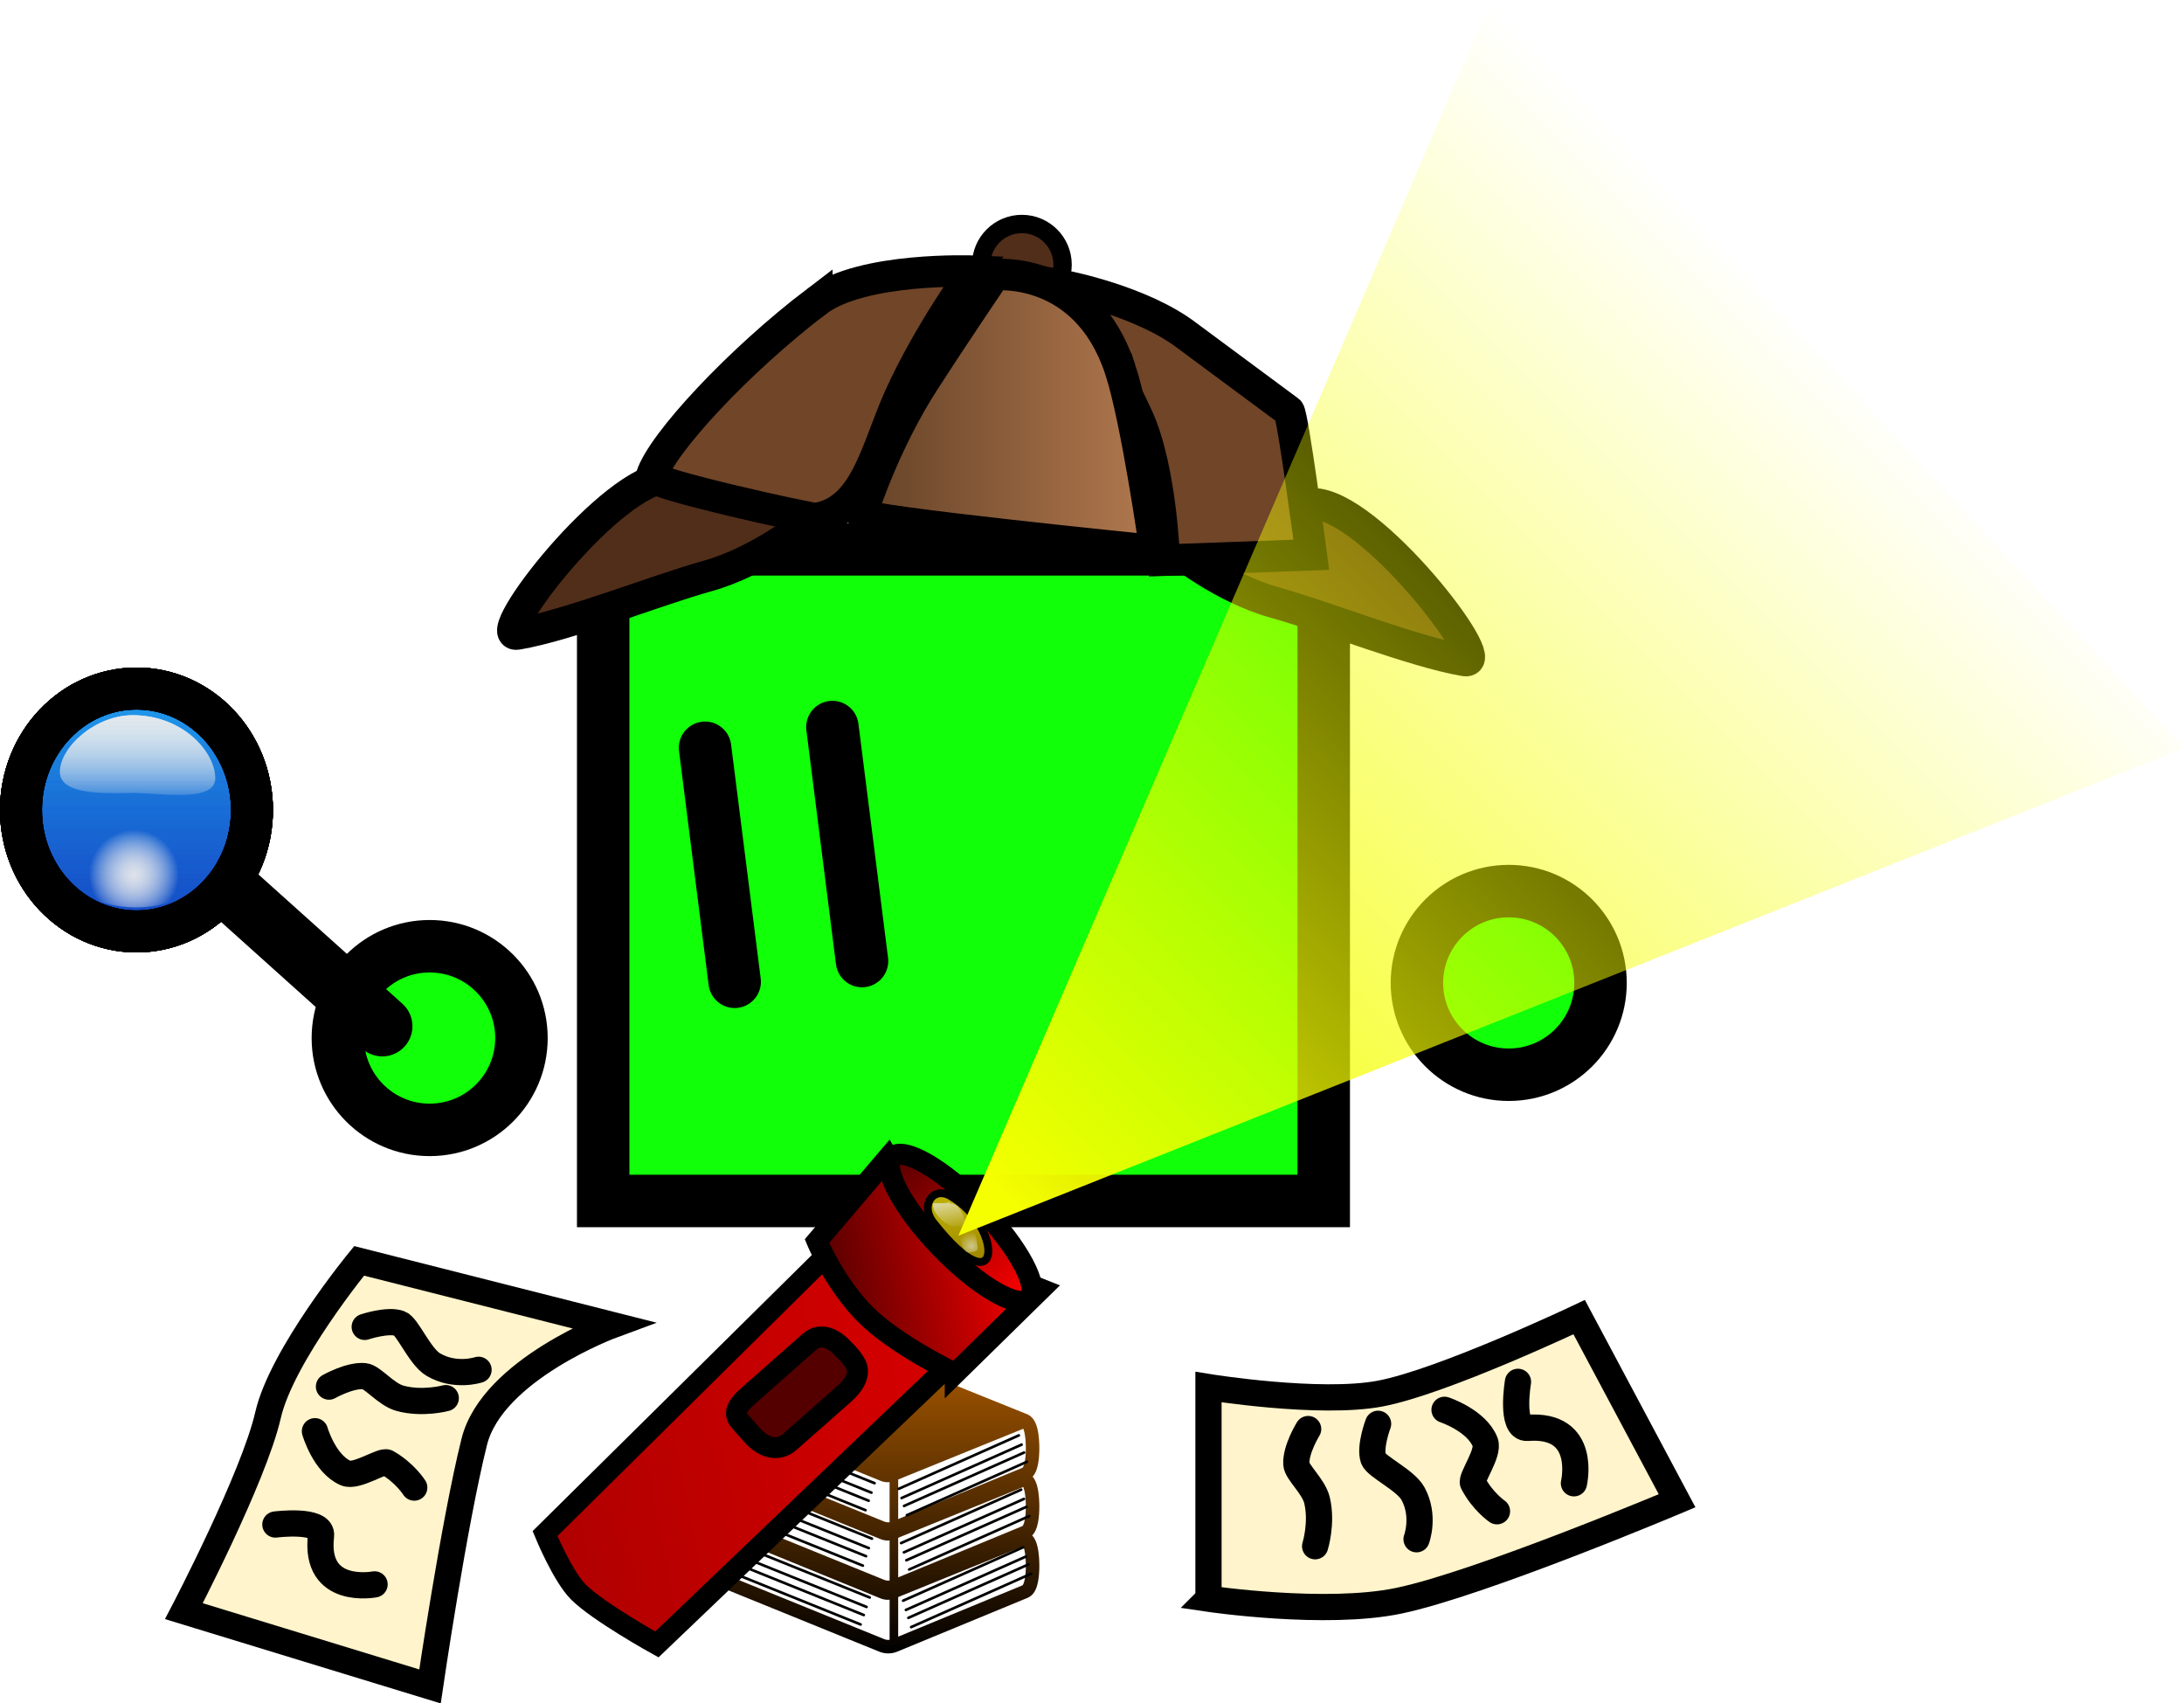 <svg version="1.1" xmlns="http://www.w3.org/2000/svg" xmlns:xlink="http://www.w3.org/1999/xlink" width="416.342" height="324.66" viewBox="0,0,416.342,324.66"><defs><linearGradient x1="91.808" y1="136.53" x2="91.808" y2="182.823" gradientUnits="userSpaceOnUse" id="color-1"><stop offset="0" stop-color="#0092ed" stop-opacity="0.506"/><stop offset="1" stop-color="#0030a1" stop-opacity="0.514"/></linearGradient><linearGradient x1="91.808" y1="136.53" x2="91.808" y2="182.823" gradientUnits="userSpaceOnUse" id="color-2"><stop offset="0" stop-color="#0092ed" stop-opacity="0.506"/><stop offset="1" stop-color="#0030a1" stop-opacity="0.514"/></linearGradient><linearGradient x1="91.808" y1="136.53" x2="91.808" y2="182.823" gradientUnits="userSpaceOnUse" id="color-3"><stop offset="0" stop-color="#0092ed" stop-opacity="0.506"/><stop offset="1" stop-color="#0030a1" stop-opacity="0.514"/></linearGradient><linearGradient x1="91.808" y1="136.53" x2="91.808" y2="182.823" gradientUnits="userSpaceOnUse" id="color-4"><stop offset="0" stop-color="#004cff" stop-opacity="0"/><stop offset="1" stop-color="#004cff" stop-opacity="0.118"/></linearGradient><linearGradient x1="91.808" y1="136.53" x2="91.808" y2="182.823" gradientUnits="userSpaceOnUse" id="color-5"><stop offset="0" stop-color="#004cff" stop-opacity="0"/><stop offset="1" stop-color="#004cff" stop-opacity="0.118"/></linearGradient><linearGradient x1="91.808" y1="136.53" x2="91.808" y2="182.823" gradientUnits="userSpaceOnUse" id="color-6"><stop offset="0" stop-color="#004cff" stop-opacity="0"/><stop offset="1" stop-color="#004cff" stop-opacity="0.118"/></linearGradient><radialGradient cx="91.317" cy="171.99" r="8.558" gradientUnits="userSpaceOnUse" id="color-7"><stop offset="0" stop-color="#ededed" stop-opacity="0.588"/><stop offset="1" stop-color="#ededed" stop-opacity="0"/></radialGradient><radialGradient cx="91.317" cy="171.99" r="8.558" gradientUnits="userSpaceOnUse" id="color-8"><stop offset="0" stop-color="#ededed" stop-opacity="0.588"/><stop offset="1" stop-color="#ededed" stop-opacity="0"/></radialGradient><radialGradient cx="91.317" cy="171.99" r="8.558" gradientUnits="userSpaceOnUse" id="color-9"><stop offset="0" stop-color="#ededed" stop-opacity="0.588"/><stop offset="1" stop-color="#ededed" stop-opacity="0"/></radialGradient><linearGradient x1="91.526" y1="141.611" x2="91.526" y2="158.727" gradientUnits="userSpaceOnUse" id="color-10"><stop offset="0" stop-color="#ededed" stop-opacity="0.635"/><stop offset="1" stop-color="#ededed" stop-opacity="0"/></linearGradient><linearGradient x1="91.526" y1="141.611" x2="91.526" y2="158.727" gradientUnits="userSpaceOnUse" id="color-11"><stop offset="0" stop-color="#ededed" stop-opacity="0.635"/><stop offset="1" stop-color="#ededed" stop-opacity="0"/></linearGradient><linearGradient x1="91.526" y1="141.611" x2="91.526" y2="158.727" gradientUnits="userSpaceOnUse" id="color-12"><stop offset="0" stop-color="#ededed" stop-opacity="0.635"/><stop offset="1" stop-color="#ededed" stop-opacity="0"/></linearGradient><linearGradient x1="230.036" y1="83.961" x2="286.016" y2="83.961" gradientUnits="userSpaceOnUse" id="color-13"><stop offset="0" stop-color="#654227"/><stop offset="1" stop-color="#b2794f"/></linearGradient><linearGradient x1="263.683" y1="294.909" x2="263.683" y2="295.909" gradientUnits="userSpaceOnUse" id="color-14"><stop offset="0" stop-color="#ae5c00"/><stop offset="1" stop-color="#000000"/></linearGradient><linearGradient x1="262.681" y1="297.309" x2="262.681" y2="298.309" gradientUnits="userSpaceOnUse" id="color-15"><stop offset="0" stop-color="#ae5c00"/><stop offset="1" stop-color="#000000"/></linearGradient><linearGradient x1="262.681" y1="286.196" x2="262.681" y2="287.196" gradientUnits="userSpaceOnUse" id="color-16"><stop offset="0" stop-color="#ae5c00"/><stop offset="1" stop-color="#000000"/></linearGradient><linearGradient x1="263.683" y1="283.798" x2="263.683" y2="284.798" gradientUnits="userSpaceOnUse" id="color-17"><stop offset="0" stop-color="#ae5c00"/><stop offset="1" stop-color="#000000"/></linearGradient><linearGradient x1="232.071" y1="261.011" x2="232.071" y2="320.427" gradientUnits="userSpaceOnUse" id="color-18"><stop offset="0" stop-color="#ae5c00"/><stop offset="1" stop-color="#000000"/></linearGradient><linearGradient x1="263.683" y1="306.208" x2="263.683" y2="307.208" gradientUnits="userSpaceOnUse" id="color-19"><stop offset="0" stop-color="#ae5c00"/><stop offset="1" stop-color="#000000"/></linearGradient><linearGradient x1="246.977" y1="273.541" x2="167.977" y2="288.609" gradientUnits="userSpaceOnUse" id="color-20"><stop offset="0" stop-color="#d60000"/><stop offset="1" stop-color="#af0000"/></linearGradient><linearGradient x1="262.615" y1="242.486" x2="223.09" y2="250.024" gradientUnits="userSpaceOnUse" id="color-21"><stop offset="0" stop-color="#ff0000"/><stop offset="1" stop-color="#550000"/></linearGradient><linearGradient x1="261.969" y1="252.818" x2="235.894" y2="225.804" gradientUnits="userSpaceOnUse" id="color-22"><stop offset="0" stop-color="#ff0000"/><stop offset="1" stop-color="#550000"/></linearGradient><linearGradient x1="247.004" y1="233.26" x2="249.768" y2="247.753" gradientUnits="userSpaceOnUse" id="color-23"><stop offset="0" stop-color="#ceed00" stop-opacity="0.737"/><stop offset="1" stop-color="#8ba100" stop-opacity="0.804"/></linearGradient><radialGradient cx="250.988" cy="242.787" r="2.727" gradientUnits="userSpaceOnUse" id="color-24"><stop offset="0" stop-color="#ededed" stop-opacity="0.588"/><stop offset="1" stop-color="#ededed" stop-opacity="0"/></radialGradient><linearGradient x1="247.027" y1="234.403" x2="248.049" y2="239.761" gradientUnits="userSpaceOnUse" id="color-25"><stop offset="0" stop-color="#ededed" stop-opacity="0.635"/><stop offset="1" stop-color="#ededed" stop-opacity="0"/></linearGradient><linearGradient x1="243.758" y1="219.651" x2="404.086" y2="59.323" gradientUnits="userSpaceOnUse" id="color-26"><stop offset="0" stop-color="#f5ff00"/><stop offset="1" stop-color="#f5ff00" stop-opacity="0"/></linearGradient></defs><g transform="translate(-65.791,-5.299)"><g stroke-miterlimit="10"><path d="M370.904,192.636c0,9.665 -7.835,17.501 -17.501,17.501c-9.665,0 -17.501,-7.835 -17.501,-17.501c0,-9.665 7.835,-17.501 17.501,-17.501c9.665,0 17.501,7.835 17.501,17.501z" fill="#11ff08" stroke="#000000" stroke-width="10" stroke-linecap="butt"/><path d="M268.354,55.749c0,4.285 -3.473,7.758 -7.758,7.758c-4.285,0 -7.758,-3.473 -7.758,-7.758c0,-4.285 3.473,-7.758 7.758,-7.758c4.285,0 7.758,3.473 7.758,7.758z" fill="#512e1a" stroke="#000000" stroke-width="3.5" stroke-linecap="butt"/><path d="M180.779,234.196v-124.199h137.36v124.199z" fill="#11ff08" stroke="#000000" stroke-width="10" stroke-linecap="butt"/><path d="M200.2,147.821l5.645,44.599" fill="none" stroke="#000000" stroke-width="10" stroke-linecap="round"/><path d="M230.121,188.468l-5.645,-44.599" fill="none" stroke="#000000" stroke-width="10" stroke-linecap="round"/><path d="M165.199,203.146c0,9.665 -7.835,17.501 -17.501,17.501c-9.665,0 -17.501,-7.835 -17.501,-17.501c0,-9.665 7.835,-17.501 17.501,-17.501c9.665,0 17.501,7.835 17.501,17.501z" fill="#11ff08" stroke="#000000" stroke-width="10" stroke-linecap="butt"/><path d="M111.003,176.048l27.662,24.84" fill="none" stroke="#000000" stroke-width="11.5" stroke-linecap="round"/><path d="M113.825,159.677c0,12.783 -9.857,23.146 -22.017,23.146c-12.16,0 -22.017,-10.363 -22.017,-23.146c0,-12.783 9.857,-23.146 22.017,-23.146c12.16,0 22.017,10.363 22.017,23.146z" fill="url(#color-1)" stroke="#000000" stroke-width="8" stroke-linecap="butt"/><path d="M113.825,159.677c0,12.783 -9.857,23.146 -22.017,23.146c-12.16,0 -22.017,-10.363 -22.017,-23.146c0,-12.783 9.857,-23.146 22.017,-23.146c12.16,0 22.017,10.363 22.017,23.146z" fill="url(#color-2)" stroke="#000000" stroke-width="8" stroke-linecap="butt"/><path d="M113.825,159.677c0,12.783 -9.857,23.146 -22.017,23.146c-12.16,0 -22.017,-10.363 -22.017,-23.146c0,-12.783 9.857,-23.146 22.017,-23.146c12.16,0 22.017,10.363 22.017,23.146z" fill="url(#color-3)" stroke="#000000" stroke-width="8" stroke-linecap="butt"/><path d="M113.825,159.677c0,12.783 -9.857,23.146 -22.017,23.146c-12.16,0 -22.017,-10.363 -22.017,-23.146c0,-12.783 9.857,-23.146 22.017,-23.146c12.16,0 22.017,10.363 22.017,23.146z" fill="url(#color-4)" stroke="#000000" stroke-width="8" stroke-linecap="butt"/><path d="M113.825,159.677c0,12.783 -9.857,23.146 -22.017,23.146c-12.16,0 -22.017,-10.363 -22.017,-23.146c0,-12.783 9.857,-23.146 22.017,-23.146c12.16,0 22.017,10.363 22.017,23.146z" fill="url(#color-5)" stroke="#000000" stroke-width="8" stroke-linecap="butt"/><path d="M113.825,159.677c0,12.783 -9.857,23.146 -22.017,23.146c-12.16,0 -22.017,-10.363 -22.017,-23.146c0,-12.783 9.857,-23.146 22.017,-23.146c12.16,0 22.017,10.363 22.017,23.146z" fill="url(#color-6)" stroke="#000000" stroke-width="8" stroke-linecap="butt"/><path d="M103.904,171.78c0,4.726 -7.647,6.462 -12.168,6.462c-4.521,0 -12.587,-1.736 -12.587,-6.462c0,-4.726 7.647,-8.348 12.168,-8.348c4.521,0 12.587,3.622 12.587,8.348z" fill="url(#color-7)" stroke="none" stroke-width="0" stroke-linecap="butt"/><path d="M103.904,171.78c0,4.726 -7.647,6.462 -12.168,6.462c-4.521,0 -12.587,-1.736 -12.587,-6.462c0,-4.726 7.647,-8.348 12.168,-8.348c4.521,0 12.587,3.622 12.587,8.348z" fill="url(#color-8)" stroke="none" stroke-width="0" stroke-linecap="butt"/><path d="M103.904,171.78c0,4.726 -7.647,6.462 -12.168,6.462c-4.521,0 -12.587,-1.736 -12.587,-6.462c0,-4.726 7.647,-8.348 12.168,-8.348c4.521,0 12.587,3.622 12.587,8.348z" fill="url(#color-9)" stroke="none" stroke-width="0" stroke-linecap="butt"/><path d="M106.824,153.621c0,4.726 -10.777,2.801 -15.298,2.801c-4.521,0 -14.315,0.732 -14.315,-3.994c0,-4.726 6.86,-11.026 14.315,-10.816c9.598,0.27 15.298,7.283 15.298,12.009z" fill="url(#color-10)" stroke="none" stroke-width="0" stroke-linecap="butt"/><path d="M106.824,153.621c0,4.726 -10.777,2.801 -15.298,2.801c-4.521,0 -14.315,0.732 -14.315,-3.994c0,-4.726 6.86,-11.026 14.315,-10.816c9.598,0.27 15.298,7.283 15.298,12.009z" fill="url(#color-11)" stroke="none" stroke-width="0" stroke-linecap="butt"/><path d="M106.824,153.621c0,4.726 -10.777,2.801 -15.298,2.801c-4.521,0 -14.315,0.732 -14.315,-3.994c0,-4.726 6.86,-11.026 14.315,-10.816c9.598,0.27 15.298,7.283 15.298,12.009z" fill="url(#color-12)" stroke="none" stroke-width="0" stroke-linecap="butt"/><path d="M193.358,96.271c10.861,0 26.247,8.705 26.247,8.705c0,0 -8.956,7.342 -18.968,10.113c-9.712,2.688 -26.45,9.397 -36.222,11.047c-5.699,0.962 18.082,-29.865 28.943,-29.865z" fill="#512e1a" stroke="#000000" stroke-width="6" stroke-linecap="butt"/><path d="M316.085,101.323c10.861,0 34.641,30.827 28.943,29.865c-9.772,-1.65 -26.51,-8.359 -36.222,-11.047c-10.012,-2.771 -18.968,-10.113 -18.968,-10.113c0,0 15.386,-8.705 26.247,-8.705z" fill="#512e1a" stroke="#000000" stroke-width="6" stroke-linecap="butt"/><path d="M221.503,62.714c8.649,-6.569 29.855,-5.729 29.855,-5.729c0,0 -8.64,11.876 -14.112,24.081c-4.438,9.897 -6.373,21.464 -15.819,23.059c-1,0.169 -31.863,-6.709 -31.441,-8.051c1.983,-6.301 16.79,-22.175 31.517,-33.361z" fill="#704528" stroke="#000000" stroke-width="6" stroke-linecap="butt"/><path d="M311.489,83.642c0.74,0.562 4.277,27.395 4.277,27.395l-28.016,1.027c0,0 -0.556,-17.131 -4.994,-27.028c-4.457,-9.94 -13.752,-25.164 -13.752,-25.164c0,0 14.351,2.768 23,9.337z" fill="#704528" stroke="#000000" stroke-width="6" stroke-linecap="butt"/><path d="M279.322,75.638c3.156,9.522 6.694,34.621 6.694,34.621c0,0 -56.4,-5.627 -55.978,-6.968c0.992,-3.154 5.096,-14.762 11.832,-25.21c6.722,-10.427 13.551,-20.419 13.551,-20.419c0,0 17.326,-1.859 23.9,17.976z" fill="url(#color-13)" stroke="#000000" stroke-width="6" stroke-linecap="butt"/><g stroke="none" stroke-width="1" stroke-linecap="butt"><path d="M263.682,295.413v-0.002l0.002,-0.007z" fill="url(#color-14)"/><path d="M262.673,297.818l0.015,-0.018c0.001,-0.001 0.001,-0.001 0.001,-0.001z" fill="url(#color-15)"/><path d="M262.673,286.705l0.015,-0.018c0.001,0 0.001,0 0.001,0z" fill="url(#color-16)"/><path d="M263.682,284.302c0,0 0,-0.003 0.001,-0.005l0.001,-0.003z" fill="url(#color-17)"/><path d="M200.223,284.335c-0.001,-0.283 0.054,-0.557 0.143,-0.817c-0.087,-0.24 -0.133,-0.482 -0.134,-0.716c-0.002,-0.368 0.1,-0.724 0.255,-1.01l0.005,-0.009c0.047,-0.086 0.111,-0.177 0.182,-0.268v-6.876c-0.282,-0.405 -0.45,-0.892 -0.451,-1.416c0,-1.012 0.61,-1.922 1.544,-2.305l23.061,-9.635h0.067c0.484,-0.17 0.986,-0.272 1.496,-0.272c0.497,0 0.995,0.097 1.475,0.262h0.06l33.799,13.62l0.084,0.047l-0.002,0.003c0.431,0.227 0.75,0.542 0.97,0.847c0.385,0.535 0.582,1.1 0.725,1.612l0.001,0.007c0.215,0.795 0.305,1.603 0.36,2.286l0.001,0.006c0.051,0.686 0.054,1.266 0.058,1.505v0.006v0.127c-0.001,0.833 -0.047,1.917 -0.237,2.959l-0.003,0.011c-0.1,0.524 -0.241,1.056 -0.481,1.575l-0.004,0.008l-0.001,0.002c-0.122,0.255 -0.281,0.528 -0.501,0.788l-0.005,0.006c-0.016,0.019 -0.039,0.036 -0.057,0.054c0.046,0.054 0.106,0.106 0.144,0.161c0.386,0.534 0.582,1.099 0.725,1.61l0.001,0.005v0.002c0.215,0.795 0.305,1.604 0.36,2.287l0.001,0.005c0.051,0.687 0.054,1.267 0.058,1.506v0.005v0.128c-0.001,0.834 -0.047,1.918 -0.238,2.961l-0.002,0.008c-0.1,0.525 -0.241,1.058 -0.481,1.577l-0.005,0.009c-0.121,0.253 -0.28,0.526 -0.501,0.789l-0.005,0.006c-0.04,0.048 -0.099,0.091 -0.146,0.139c0.079,0.087 0.17,0.173 0.233,0.26c0.386,0.535 0.582,1.1 0.725,1.61l0.003,0.014l-0.002,-0.006c0.215,0.795 0.305,1.604 0.36,2.287l0.001,0.006c0.051,0.686 0.054,1.266 0.058,1.507v0.006v0.124c-0.001,0.835 -0.047,1.92 -0.238,2.963l-0.002,0.008c-0.1,0.524 -0.241,1.057 -0.481,1.575l-0.005,0.01c-0.121,0.254 -0.28,0.526 -0.501,0.789l0.016,-0.018l-0.021,0.025c-0.211,0.245 -0.501,0.482 -0.863,0.659l0.004,0.006l-0.007,0.004l-0.051,0.029l-24.876,10.266l-0.057,0.024c-0.551,0.225 -1.137,0.34 -1.727,0.34c-0.578,0 -1.158,-0.111 -1.704,-0.334l-31.837,-12.937v-0.001c-0.367,-0.148 -0.713,-0.389 -0.978,-0.776l-0.001,0.001c0,0 -0.001,-0.003 -0.002,-0.005c-0.001,-0.001 -0.002,-0.001 -0.003,-0.003h0.001c-0.251,-0.38 -0.353,-0.78 -0.355,-1.161c-0.002,-0.368 0.1,-0.724 0.255,-1.01l0.005,-0.009v0.001c0.047,-0.086 0.111,-0.178 0.182,-0.269v-6.875c-0.282,-0.405 -0.45,-0.894 -0.451,-1.417c-0.001,-0.316 0.066,-0.623 0.179,-0.91c-0.114,-0.27 -0.169,-0.545 -0.17,-0.808c-0.002,-0.369 0.1,-0.723 0.255,-1.011l0.005,-0.009c0.047,-0.085 0.111,-0.177 0.182,-0.268v-6.874c-0.282,-0.406 -0.45,-0.894 -0.451,-1.415zM237.014,317.235l23.69,-9.778l0.089,-0.104c0.074,-0.115 0.169,-0.334 0.245,-0.606c0.118,-0.407 0.199,-0.937 0.248,-1.474c0.049,-0.535 0.066,-1.074 0.066,-1.527v-0.107c-0.004,-0.349 -0.017,-1.36 -0.161,-2.31c-0.068,-0.474 -0.173,-0.931 -0.303,-1.256l-0.027,-0.059l-23.847,9.674v7.546zM237.014,305.937l21.556,-8.9l2.134,-0.878l0.089,-0.104c0.074,-0.116 0.169,-0.334 0.245,-0.605c0.118,-0.409 0.199,-0.938 0.248,-1.475c0.049,-0.535 0.066,-1.074 0.066,-1.526v-0.108c-0.004,-0.35 -0.017,-1.36 -0.161,-2.311c-0.068,-0.473 -0.173,-0.931 -0.303,-1.255l-0.027,-0.059l-23.847,9.674v7.546zM237.014,287.894v0.458v6.474l21.785,-8.995l1.905,-0.783l0.089,-0.105c0.074,-0.115 0.169,-0.334 0.245,-0.604c0.118,-0.408 0.199,-0.937 0.248,-1.475c0.049,-0.536 0.066,-1.074 0.066,-1.526v-0.108c-0.004,-0.349 -0.017,-1.36 -0.161,-2.31c-0.068,-0.474 -0.173,-0.931 -0.303,-1.256l-0.027,-0.058l-23.847,9.673v0.614zM203.242,305.065l31.049,12.614l0.082,0.037c0.239,0.094 0.488,0.143 0.738,0.143c0.089,0 0.18,-0.013 0.268,-0.027v-7.64c-0.117,0.013 -0.238,0.02 -0.355,0.02c-0.467,0 -0.935,-0.092 -1.373,-0.272l-0.03,-0.013l-30.38,-12.399v7.537zM203.242,293.724v0.042l31.049,12.615l0.082,0.036c0.239,0.095 0.488,0.143 0.738,0.143c0.089,0 0.18,-0.013 0.268,-0.025v-7.641c-0.117,0.013 -0.238,0.02 -0.355,0.02c-0.467,0 -0.935,-0.092 -1.373,-0.271l-0.03,-0.014l-21.308,-8.696l-9.072,-3.704zM203.242,282.427v0.229l31.049,12.614l0.082,0.036c0.239,0.095 0.488,0.144 0.738,0.144c0.089,0 0.18,-0.013 0.268,-0.026v-6.985v-0.657c-0.117,0.014 -0.238,0.02 -0.355,0.02c-0.467,0 -0.935,-0.091 -1.373,-0.27l-0.03,-0.013l-30.38,-12.4v7.308z" fill="url(#color-18)"/><path d="M263.682,306.712v-0.002l0.002,-0.006z" fill="url(#color-19)"/></g><g fill="none" stroke="#000000" stroke-width="0.5" stroke-linecap="round"><g><path d="M206.714,277.586l25.8,10.4"/><path d="M206.114,279.386l25.8,10.4"/></g><g><path d="M205.586,280.929l25.8,10.4"/><path d="M204.986,282.729l25.8,10.4"/></g></g><g fill="none" stroke="#000000" stroke-width="0.5" stroke-linecap="round"><g><path d="M206.214,288.157l25.8,10.4"/><path d="M205.614,289.957l25.8,10.4"/></g><g><path d="M205.086,291.5l25.8,10.4"/><path d="M230.286,303.7l-25.8,-10.4"/></g></g><g fill="none" stroke="#000000" stroke-width="0.5" stroke-linecap="round"><g><path d="M205.786,299.371l25.8,10.4"/><path d="M230.986,311.571l-25.8,-10.4"/></g><g><path d="M204.657,302.714l25.8,10.4"/><path d="M204.057,304.514l25.8,10.4"/></g></g><g fill="none" stroke="#000000" stroke-width="0.5" stroke-linecap="round"><g><path d="M260.016,278.871l-22.887,10.181"/><path d="M260.548,280.634l-22.887,10.181"/></g><g><path d="M261.017,282.144l-22.887,10.181"/><path d="M261.549,283.906l-22.887,10.181"/></g></g><g fill="none" stroke="#000000" stroke-width="0.5" stroke-linecap="round"><g><path d="M260.459,289.22l-22.887,10.181"/><path d="M238.104,301.164l22.887,-10.181"/></g><g><path d="M238.573,302.674l22.887,-10.181"/><path d="M261.993,294.255l-22.887,10.181"/></g></g><g fill="none" stroke="#000000" stroke-width="0.5" stroke-linecap="round"><g><path d="M260.84,300.199l-22.887,10.181"/><path d="M238.485,312.142l22.887,-10.181"/></g><g><path d="M238.953,313.652l22.887,-10.181"/><path d="M262.373,305.233l-22.887,10.181"/></g></g><path d="M296.167,310v-40.333c0,0 21.157,3.423 32.712,1.243c11.984,-2.261 37.954,-14.576 37.954,-14.576l18.667,35c0,0 -37.424,15.79 -53.058,19.057c-13.953,2.916 -36.276,-0.39 -36.276,-0.39z" fill-opacity="0.714" fill="#ffefb6" stroke="#000000" stroke-width="5" stroke-linecap="butt"/><path d="M355.167,268.667c0,0 -1.521,9.031 1.806,8.774c11.564,-0.895 8.861,10.56 8.861,10.56" fill="none" stroke="#000000" stroke-width="5" stroke-linecap="round"/><path d="M341.167,274c0,0 6.135,2.028 7.75,6.171c0.797,2.045 -2.784,6.875 -2.317,7.778c1.818,3.514 4.567,5.385 4.567,5.385" fill="none" stroke="#000000" stroke-width="5" stroke-linecap="round"/><path d="M328.5,276.667c0,0 -1.653,4.373 -0.9,6.633c0.505,1.514 6.135,4.075 7.554,6.677c2.34,4.29 0.679,8.69 0.679,8.69" fill="none" stroke="#000000" stroke-width="5" stroke-linecap="round"/><path d="M316.5,300c0,0 1.391,-4.411 0.359,-8.752c-0.636,-2.677 -3.846,-5.328 -3.94,-6.9c-0.167,-2.789 2.248,-6.681 2.248,-6.681" fill="none" stroke="#000000" stroke-width="5" stroke-linecap="round"/><g stroke="#000000" stroke-width="5"><path d="M182.55,257.844c0,0 -22.897,8.434 -26.352,22.263c-3.871,15.495 -8.436,46.611 -8.436,46.611l-46.915,-14.345c0,0 13.314,-25.472 16.039,-37.36c2.627,-11.462 17.362,-29.403 17.362,-29.403z" fill-opacity="0.714" fill="#ffefb6" stroke-linecap="butt"/><path d="M137.194,307.27c0,0 -11.551,2.256 -10.208,-9.264c0.387,-3.314 -8.697,-2.145 -8.697,-2.145" fill="none" stroke-linecap="round"/><path d="M144.76,288.822c0,0 -1.763,-2.82 -5.204,-4.773c-0.884,-0.502 -5.849,2.89 -7.862,2.014c-4.077,-1.775 -5.865,-7.984 -5.865,-7.984" fill="none" stroke-linecap="round"/><path d="M157.018,266.374c0,0 -4.461,1.489 -8.657,-1.016c-2.544,-1.519 -4.884,-7.244 -6.378,-7.808c-2.229,-0.841 -6.663,0.642 -6.663,0.642" fill="none" stroke-linecap="round"/><path d="M128.503,269.574c0,0 3.983,-2.261 6.764,-1.987c1.567,0.155 4.091,3.465 6.742,4.205c4.297,1.199 8.759,-0.019 8.759,-0.019" fill="none" stroke-linecap="round"/></g><g stroke-linecap="butt"><path d="M191.015,318.716c0,0 -11.063,-6.127 -14.927,-9.955c-3.051,-3.022 -6.398,-11.17 -6.398,-11.17l54.904,-54.282l21.045,23.214z" fill="url(#color-20)" stroke="#000000" stroke-width="4"/><path d="M226.672,262.517c0,0 2.352,2.182 2.552,3.722c0.281,2.161 -1.675,3.992 -2.772,4.959c-2.048,1.807 -6.806,6.007 -10.088,8.903c-2.316,2.044 -5.153,1.03 -7.198,-1.287c-0.634,-0.719 -1.586,-1.798 -2.406,-2.726c-1.395,-1.58 -0.001,-3.273 1.579,-4.668c3.762,-3.32 9.748,-8.603 11.792,-10.407c2.101,-1.854 4.686,-0.598 6.54,1.503z" fill="#550000" stroke="#000000" stroke-width="4"/><path d="M247.891,267.06c0,0 -11.229,-5.323 -17.131,-11.24c-5.91,-5.926 -9.23,-13.972 -9.23,-13.972l13.515,-15.87c0,0 6.391,11.425 11.332,15.856c4.409,3.954 17.865,9.186 17.865,9.186l-16.351,16.041z" fill="url(#color-21)" stroke="#000000" stroke-width="4"/><path d="M235.894,225.804c2.131,-2.057 9.696,2.322 16.897,9.782c7.2,7.46 11.31,15.175 9.178,17.232c-2.131,2.057 -9.696,-2.322 -16.897,-9.782c-7.2,-7.46 -11.31,-15.175 -9.178,-17.232z" fill="url(#color-22)" stroke="#000000" stroke-width="4"/><g><path d="M247.004,233.26c10.164,5.947 10.021,21.959 -3.324,4.989c-2.518,-3.202 -0.021,-6.947 3.324,-4.989z" fill="url(#color-23)" stroke="#000000" stroke-width="1.5"/><path d="M250.477,240.107c1.415,-0.27 1.301,0.784 1.584,2.263c0.282,1.48 0.011,1.378 -1.404,1.647c-1.415,0.27 -1.763,-2.449 -2.045,-3.929c-0.282,-1.48 0.45,0.288 1.865,0.018z" fill="url(#color-24)" stroke="none" stroke-width="0"/><path d="M247.027,234.403c0.122,-0.027 -0.344,0.283 -0.233,0.276c2,-0.12 2.84,2.574 3.107,3.975c0.282,1.48 -0.575,0.115 -1.99,0.385c-1.415,0.27 -3.937,-2.137 -4.22,-3.617c-0.282,-1.48 0.347,-0.362 3.335,-1.02z" fill="url(#color-25)" stroke="none" stroke-width="0"/></g></g><path d="M248.491,240.814l101.572,-235.515l132.071,142.582z" fill="url(#color-26)" stroke="none" stroke-width="NaN" stroke-linecap="butt"/></g></g></svg><!--rotationCenter:174.20857999999998:174.70075747913216-->